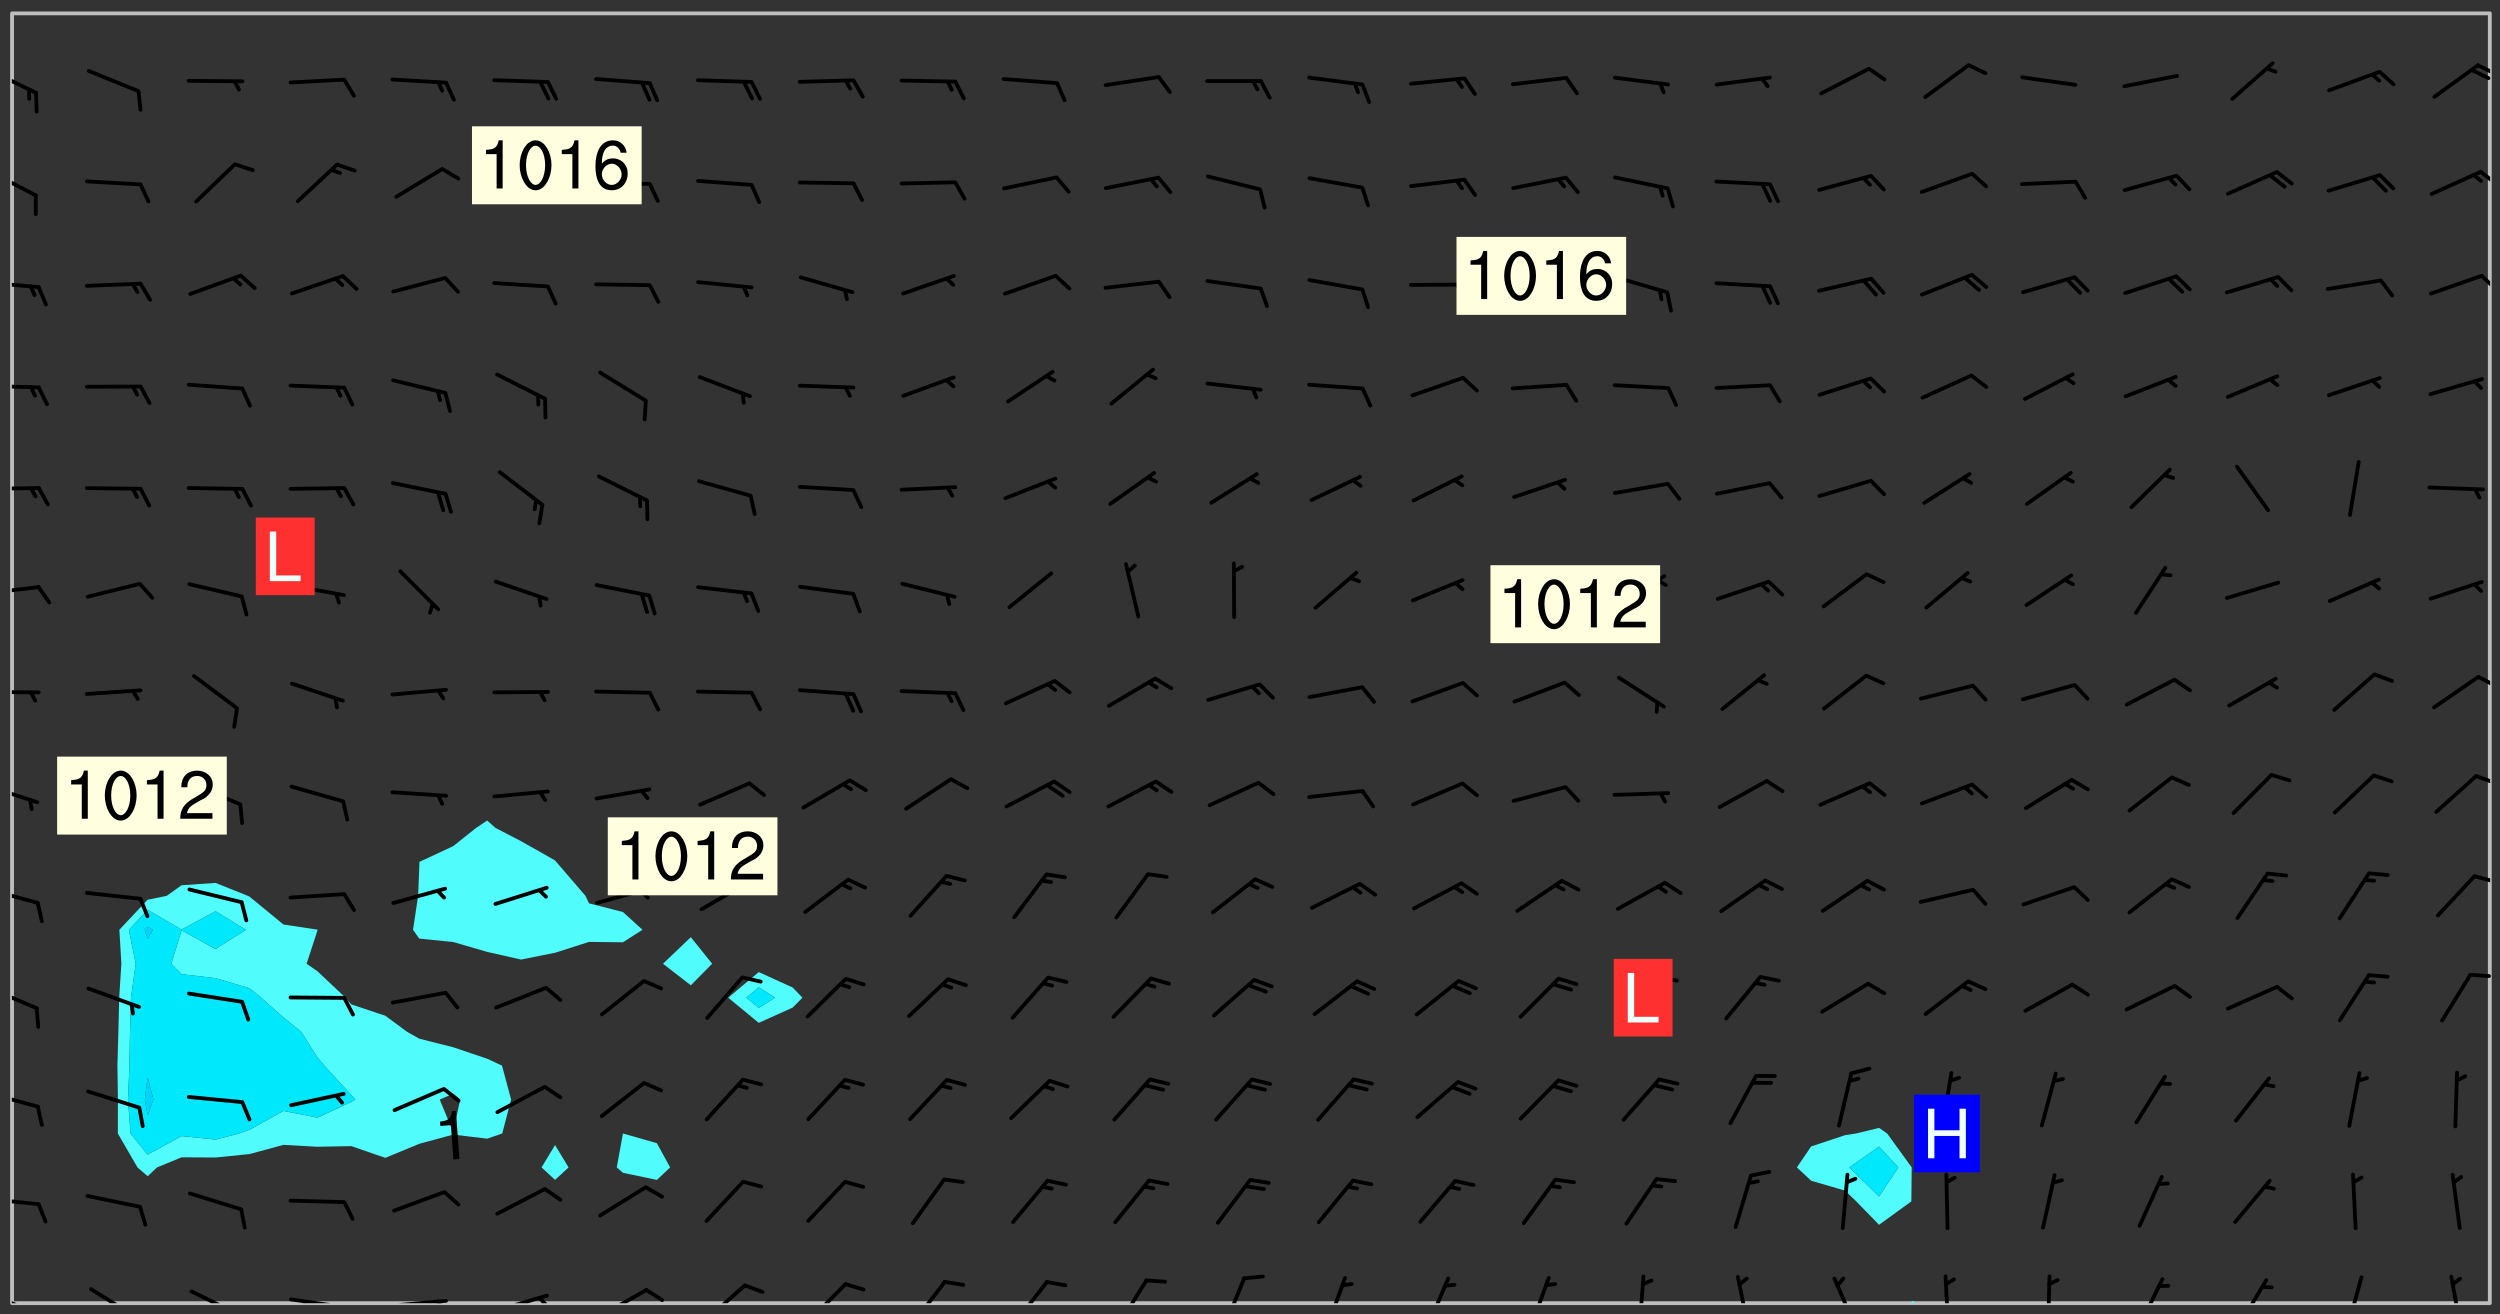 <svg xmlns="http://www.w3.org/2000/svg" role="img" xmlns:xlink="http://www.w3.org/1999/xlink" viewBox="142.45 309.95 326.84 171.84"><rect x="142.45" y="309.95" width="326.84" height="171.84" fill="#333333" stroke="none"/><defs><clipPath id="a"><path d="M144 311.672h1v168.656h-1zm0 0"/></clipPath><clipPath id="b"><path d="M144 311.672h324v168.656H144zm0 0"/></clipPath><clipPath id="c"><path d="M392 480h1v.328h-1zm0 0"/></clipPath><clipPath id="d"><path d="M467 311.672h1v168.656h-1zm0 0"/></clipPath><clipPath id="e"><path d="M144 478h4v2.328h-4zm0 0"/></clipPath><clipPath id="f"><path d="M154 478h7v2.328h-7zm0 0"/></clipPath><clipPath id="g"><path d="M167 478h8v2.328h-8zm0 0"/></clipPath><clipPath id="h"><path d="M180 479h8v1.328h-8zm0 0"/></clipPath><clipPath id="i"><path d="M186 480h2v.328h-2zm0 0"/></clipPath><clipPath id="j"><path d="M193 479h9v1.328h-9zm0 0"/></clipPath><clipPath id="k"><path d="M199 479h2v1.328h-2zm0 0"/></clipPath><clipPath id="l"><path d="M206 479h9v1.328h-9zm0 0"/></clipPath><clipPath id="m"><path d="M212 479h3v1.328h-3zm0 0"/></clipPath><clipPath id="n"><path d="M220 478h8v2.328h-8zm0 0"/></clipPath><clipPath id="o"><path d="M226 478h4v2.328h-4zm0 0"/></clipPath><clipPath id="p"><path d="M234 477h7v3.328h-7zm0 0"/></clipPath><clipPath id="q"><path d="M247 477h7v3.328h-7zm0 0"/></clipPath><clipPath id="r"><path d="M261 477h6v3.328h-6zm0 0"/></clipPath><clipPath id="s"><path d="M274 477h6v3.328h-6zm0 0"/></clipPath><clipPath id="t"><path d="M288 477h5v3.328h-5zm0 0"/></clipPath><clipPath id="u"><path d="M302 476h4v4.328h-4zm0 0"/></clipPath><clipPath id="v"><path d="M315 476h4v4.328h-4zm0 0"/></clipPath><clipPath id="w"><path d="M328 476h5v4.328h-5zm0 0"/></clipPath><clipPath id="x"><path d="M342 476h4v4.328h-4zm0 0"/></clipPath><clipPath id="y"><path d="M356 476h2v4.328h-2zm0 0"/></clipPath><clipPath id="z"><path d="M369 476h3v4.328h-3zm0 0"/></clipPath><clipPath id="A"><path d="M382 476h4v4.328h-4zm0 0"/></clipPath><clipPath id="B"><path d="M396 476h2v4.328h-2zm0 0"/></clipPath><clipPath id="C"><path d="M409 476h2v4.328h-2zm0 0"/></clipPath><clipPath id="D"><path d="M421 476h5v4.328h-5zm0 0"/></clipPath><clipPath id="E"><path d="M434 477h5v3.328h-5zm0 0"/></clipPath><clipPath id="F"><path d="M449 476h3v4.328h-3zm0 0"/></clipPath><clipPath id="G"><path d="M462 476h3v4.328h-3zm0 0"/></clipPath><clipPath id="H"><path d="M144 466h4v2h-4zm0 0"/></clipPath><clipPath id="I"><path d="M144 452h4v3h-4zm0 0"/></clipPath><clipPath id="J"><path d="M144 438h4v5h-4zm0 0"/></clipPath><clipPath id="K"><path d="M465 437h3v1h-3zm0 0"/></clipPath><clipPath id="L"><path d="M144 425h4v4h-4zm0 0"/></clipPath><clipPath id="M"><path d="M465 424h3v2h-3zm0 0"/></clipPath><clipPath id="N"><path d="M144 412h4v4h-4zm0 0"/></clipPath><clipPath id="O"><path d="M465 411h3v2h-3zm0 0"/></clipPath><clipPath id="P"><path d="M144 400h4v1h-4zm0 0"/></clipPath><clipPath id="Q"><path d="M466 398h2v2h-2zm0 0"/></clipPath><clipPath id="R"><path d="M144 386h4v2h-4zm0 0"/></clipPath><clipPath id="S"><path d="M144 373h4v2h-4zm0 0"/></clipPath><clipPath id="T"><path d="M144 360h4v1h-4zm0 0"/></clipPath><clipPath id="U"><path d="M144 346h4v2h-4zm0 0"/></clipPath><clipPath id="V"><path d="M466 345h2v3h-2zm0 0"/></clipPath><clipPath id="W"><path d="M144 331h4v5h-4zm0 0"/></clipPath><clipPath id="X"><path d="M466 332h2v3h-2zm0 0"/></clipPath><clipPath id="Y"><path d="M144 318h4v5h-4zm0 0"/></clipPath><clipPath id="Z"><path d="M466 318h2v2h-2zm0 0"/></clipPath><clipPath id="aa"><path d="M465 318h3v3h-3zm0 0"/></clipPath><g id="ab" clip-path="url(#clip1)"><path fill="#fff" fill-opacity="0" fill-rule="evenodd" d="M0 0h1000v1000H0zm0 0"/><path fill="#d3d3d3" fill-opacity="0" fill-rule="evenodd" d="M162.152 355.867l-.234.293.059.234.117.172.176.234.293.348.113.059.117-.172.059-.234.176-.176.465-.176h.699l.234.293.289.816.059.176.176.23.352.234.699.699.172.176.234.348.234.41.289.582.41.465.23.234.234.176.117.23.176.293.172 1.164v.234l.059.289.059.117.117.117.348.41.117.172.176.176.176.234.117.172.172.352.059.234.234.406.234-.059-.176.176-.059.93h-.582l-.234-.113-.348.113-.117.117-.059.293-.059.176-.117.172-.465.293-.059.234-.059.113v.645l.059.172v.41l.059.059v.406l.059.406.117.176.059.059.23.641-.059.293v.699l-.059.582v.234l-.059.23-.055.352v1.922l.055.117h.426l-.367.117-.023.352.891 1.168 1.742.539 1.34.359v.539l.09.809.535.715 1.52.27.891-.086.09 1.164.535.18 1.16-.18 2.055-.984 1.16-.363 1.879-.176 1.695-.18-.18.719-1.516.086-1.25.09-.805.27-1.074.809.27.719.535.898-.18.625-.266.809.266 1.078.625.898.805.18 1.25-.18-.266.723.098.504.055.293v.172l.059.293v.406l.176.117.352.117h.406l.293-.176.113-.117.059-.117.117-.23.059-.176.352-.465.23-.176.176-.059.176.059.059.176.117.988.055.469.059.172.117.234.176.059.816.059h.289l.117.234.059.406.059.352v1.105l.117.293.117.348.289.699.176.352.582.754.352.176.172.059.469.234.641.465.348.234.293.176.293.055.23.062.816.348.293.176.113.172.352.352.117.176.523.641v.289l.059.352v.348l.059.352.059.289.117.059.172.059h.176l.582.234.176.117.176.289.176.234.113.234.293.23.117.117v.41l.059.055.289.234.234.117.059.117.117.172.059.117.23.234.059.176.234.059.117.059-.117.113-.059.117v.117l-.117.293-.117.289v.582l.176.117.117.059.059.117.117.117.113.059.176.348.059.352.059.406v.176l-.059.176-.117.699v.172l.117.176.293.293h.406l.176.117.117.172.117.293v.234h-.527l-.23-.234h-.234l-.176.059-.059.699.059.348.117.176.176.41.117.23.289.469.176.055h.523l.234.059.758.641.059.293v.234l.059.059.23.348v.352l-.117.172v.293l.293.289.293.176.172.059.293.176.293.117.582.406.289.234.293.176.219.16.016.012.23.176.641.523.176.234.117.176.176.176.113.172v.641l.117.176.469.117.582.117.234.059.23.113.293.117.113.059.586.352.289.172.176.062.176.055.176.059.699.352.289.176.234.055.289.176.234.117.641.406.293.117.172.059.234.059.41.059.23.059.234.117.059.172-.41.176.469.059.059.293.113.234.176.055.234.059.176.059.406.117.641.234.117.172.059.234v.176l-.059.117-.059.406.234.234.117.059.348.117.641.23.176.117.289.117.176.176.234.465.582 1.105.176.176.348.176.176.117.352.117 1.047.523.234.059.465.113.293.059.465.176.758.582.234.234.348.465.176.176.289.234.816.699.293.176.289.289.293.176.293.289.695.641.176.176.293.234.289.234.469.289.641.582.348.234.234.293.348.348.352.465.934.992.348.406.117.176.234.059.113.117.645.176.23.113.234.059.293.176.23.117.934.699.406.406.234.176.406.176.234.117.816.348.348.234.234.117.293.289.23.117.758.352.352.172.23.059.293.117.234.059.871.176h.816l.469.23.172.059.875.699.465.117.293.059.176.059.23.059.469.059.348.059.352.059.406.059h.293l.172.059v.23l.176.176h.293l.348.059.352.059.699.117h.641l.465-.234.293-.176.172-.117.41-.172.289-.176.934-.465.469-.293.523-.293.465-.172.465-.176 1.051-.465.289-.117.41-.117.289-.117.527-.176 1.516-.699.582-.348.289-.059.293-.059.348-.117.875-.23.352-.117h.113l.234-.059.875-.234.234-.059h.812l.352-.059.816-.117.172-.059.352-.055.293-.059.23-.059.816-.176.176-.059h.348l.234-.059.465-.117.758-.172.234-.059h.348l.41-.117.289-.059 1.285-.059h.289l.41-.059.23-.059h.176l.875-.117h.406l.41-.117h.348l.352-.113.871-.059h1.75l1.047.289.41.117.289.117.352.117.289.117 1.051.172.289.059h.293l.293.059.172.059.41.059.172.059.117.059h.117l.117.059.352.059h.113l.41.066 1.922.395 1.926.395 1.52.449 1.695.719 2.145.805 1.605-.719 1.43-.805 1.16-1.078 1.25-.449 3.035-.719 1.875-.359 2.145-1.348 2.234-1.254 2.5-1.258 1.695-.449 1.785-.18 1.16-.27.625.539 1.34-.27.715-.988.984-1.344.445-.18.805-.359 1.875-.539 1.785-.449 1.25-.27 1.16-.09 1.699-.09 1.961-.27 1.25-.09h.539l.625-.09h.891l2.145-.18 2.41-.18 2.59-.09 1.695.18 1.609.09 1.43.359 1.16.719 1.875.988 1.16 1.527.266.715.629.09.355.898.535.539.535 1.527 1.074.359h.535l-.805.535.09 1.707.715 2.695.891.805.895.988.715 1.258 1.785.539 1.52-.18.355 1.344 1.609-.805.98-.539.27.27.316-.215.219-.145.801.449.449-.359h.355l.535-.27.539-.719.535-.27.625-.988 1.16.449.84.371 1.395.617 1.695-.18h1.605l1.785.09.18-1.707.535-1.344.805.27.492.848.402.406-.09.539v.359l.715.449.711-.27h1.43l.359.988.445 1.258.715 1.344 1.25.629 1.695.629.715-.18.18-.539.98-.09.449.359.086 1.258-.266.629-.535.18v.539l.715.984.266.539.984.988.801 1.078-.266.359-.09.898-.625 2.332-.355 2.066-.09 1.793-.18.719-.09.539v1.438l-.98 1.883-.359 1.707-.535.898-.805 1.168-.266.539 2.055 1.254.086.359-.355.539-.09-.18v.809l.09 1.438-.445.715-1.074.094-.266.715.535.898.805.719 1.16.809 1.34.27.445.359-.355.449-1.789-.09-1.25-.449-.715-.719-.625-.09-.176 3.59-.188 1.309h89.359V311.703h-55.27v49.082l.762.125 3.289.543 2.023 2.836v2.754l2.352.332 2.348.332h4.051l-1.379 4.16-2.023.707-2.023.703-.543.344-2.594 1.617-.188.117-2.023-2.078-.73-2.742-2.672-2.078-1.375-3.5-.066-.082-1.957-2.672 2.75-1.418v-49.082H294.422v91.414l.117.031.133.012.074.074.105.047.09.059.086.059.09.059.297.297.059.09.031.117.027.117.016.137-.031.117-.059.09-.059.086-.043.105-.047.102-.027.121v.145l.176.27.148.148.074.086.074.074.043.105.062.09.059.086.043.105.059.09.047.102.043.105.059.086.117.18.074.074.062.086.059.09.043.105.059.09.059.086.062.09.059.09.043.102.117.18.074.074.059.086.074.074.09.059.105.047h.148l.133-.016.133.016.102-.047.074-.074.047-.102-.016-.133v-.148l-.047-.105-.027-.117-.047-.102-.027-.121-.043-.102-.062-.09-.043-.102-.043-.105-.031-.117-.016-.133-.012-.137.086-.059.059-.086.121-.031.043.105.016.133v.117l.059.102.059.09.09.059.148.148.059.09.043.105-.012.102.086.059.105.047.086.059.09.059.074.074-.117.027-.105.047-.086.059-.074.074-.059.09-.062.086-.027.121-.047.102-.043.105-.031.117-.012.133-.016.133v.148l.027.117.047.105.043.102.059.09.074.074.09.059.074.074.09.059.059.09.043.105.047.102.117.031.133.016h.148l.117-.031.105.043.043.105.047.102.027.121L299.5 410l.027.117.031.121.027.117.105.043.102.047.133-.016.148.148.062.086.074.074.07.074.09.062.105.043.102.043.117.031.137.016.117-.031.074-.074.027-.117-.012-.133-.031-.121-.027-.117.043-.105h.117l.09.062.117.027h.148l.133.016h.148l.133.016.133-.016h.148l.133-.016.133-.012.137.012.117-.027.133-.016.191-.059-.059.176-.016.133-.027.121-.016.133-.059.086-.133.016-.105.047-.105.043-.117.031-.117.027-.266.031h-.148l-.133.016-.074.074.059.086.148.148.117.18.074.07.09.062.09.059.086.059.09.059.102.043.105.062.105.043.086.059.105.047.102.043.18.117.059.09-.043.102-.047.105.016.133.223.223.059.09.043.102.031.121.043.102.016.133.031.117.012.137.031.117.148.148.102.043.105.043.117.031.133.016.137.016h.117l.117-.031.09-.059.043-.105.047-.102.043-.105.031-.117.012-.133v-.148l-.012-.133-.016-.133-.031-.117-.043-.105-.047-.105-.043-.102-.043-.105-.016-.133.016-.133.027-.117.031-.117.027-.121.047-.102.09-.059.086-.062.074-.074.09-.059.223-.223.059-.086.074-.074.117-.18.059-.086v-.148l-.074-.074-.102-.047-.105-.043-.102-.043-.059-.09-.047-.105-.027-.117.09-.059.117-.031.102-.043.18-.117.148-.148.012-.133-.012-.105-.09-.059-.133.016h-.148l-.133.016-.133-.016-.121-.031-.086-.059-.074-.074-.059-.09-.062-.086-.117-.18-.059-.086.031-.121.086-.059.121-.031.059-.086v-.121l-.031-.117-.059-.09-.059-.086-.047-.105-.027-.117-.016-.133.059-.09.074-.074.09-.059.117-.18.074-.074.059-.086.148-.148.121-.031.133-.016.133.016.074.074.043.105.016.133-.031.117-.117.031-.133.012-.148.148-.043.105-.047.102-.027.121-.031.117v.148l.031.117.043.105.059.09.074.07.074.074.117.031.121.027.117-.027.133-.016h.117l.09.059.074.074.047.105.059.086.102.047.133.016.105.043.086.059-.012.105-.074.074-.18.117-.059.09-.09.059-.07.074-.074.074-.062.09-.027.117-.016.133.016.133-.016.133v.148l.016.133.027.117.031.121.074.074.09.059.086.059.09.059.117.031v.086l-.102.047-.09.059-.266.031-.117.027h-.148l-.105.043-.102.047-.059.09-.062.234-.012.133-.031.121-.016.133v.293l-.012.133.012.137.016.133.133.016.133.012.121.031.086.059.074.074.047.105.043.102.016.133v.445l-.016.133v.445l.031.266.027.117.016.133.031.117.086.211.031.266v.148l-.031.117-.027.117-.031.121-.027.117-.031.117-.031.121-.012.133-.016.133.09.059.117-.031.102.016.047.105-.031.266v.441l-.043.105-.047.105-.043.102-.043.105-.059.086-.031.121-.043.117-.031.117-.016.133.016.133.059.09.105.047.086.059.059.086-.012.137-.031.117-.043.102v.445l-.016.133v.148l-.031.117-.043.105-.027.117-.047.105-.043.102-.031.121-.027.117-.031.133-.031.117-.027.117-.043.105-.031.117-.031.121-.012.133-.016.133v.297l.027.117v.148l.047.398.027.117.059.09.121.031h.148l.133-.016.059.09v.117l-.059.09-.09.059-.102.043-.105.047-.09.059-.086.059-.137.016-.117-.031-.133-.016-.102.047-.062.086-.012.137-.016.133-.031.117-.027.117-.016.133-.031.121v.297l.016.133.031.117v.148l.012.133v.148l-.027.117-.047.102-.027.121-.031.117-.059.09-.074.074-.102.043-.105.047-.117.027-.121.031-.102-.047.059-.086.105-.047.027-.117.031-.117.027-.121.031-.117v-.148l.016-.133-.031-.117-.043-.105-.105.016-.074.074-.102.043-.09.062-.074.074-.043.102-.016.133-.031.117L304.25 426l-.031.117-.027.117-.031.121-.027.117-.031.117-.043.105-.09.059h-.09l-.117-.031-.031-.086.016-.137-.031-.117v-.148l-.012-.133v-.148l-.062-.234-.027-.121-.043-.102-.047-.105-.059-.086-.059-.09-.043-.105-.062-.086-.148-.148-.07-.074-.105-.047-.105-.043-.102-.043-.297-.297-.09-.074-.086-.059-.105-.043-.09-.062-.086-.059-.105-.043-.09-.059-.086-.062-.074-.07-.105-.047-.086-.059-.105-.043-.09-.062-.102-.043-.105-.043-.086-.059-.105-.047-.105-.043-.102-.047-.09-.059-.102-.043-.105-.043-.09-.062-.117-.027-.133-.016-.133.016H299.75l-.133.016-.117-.031-.09-.059-.074-.074-.09-.059-.102-.047h-.148l-.121-.027-.102-.043-.074-.074-.117-.18-.09-.059-.102-.043-.09-.062-.105-.043-.09-.059-.086-.059-.105-.047-.059-.086-.059-.09-.043-.105-.047-.102-.074-.074-.086-.059-.074-.074-.09-.059-.223-.223-.043-.105-.031-.266.105-.043h.145l.105.043.074.074.09.059.086.059.105.047.09.059.148.148.07.074.148.148.062.086.074.074.086.059.074.074.09.062.09.059.086.059.27.176.102.047.105.043.102.043.047-.074.059-.086.074-.074.07-.074.105.043.074.074.059.09.043.102.047.105.043.105.121.027.117-.027.074-.09.043-.105.059-.09.074-.074.105-.043.117-.027.133.012.09.059.148.148.059.09.043.105.047.102.043.105.043.102.105.047.105.043.133.016.086-.059.059-.09.074-.074.105-.043.117.027.105.047.102.043.105.043.102.047.18.117v.117l-.016.133.016.133.016.137.059.086.102.047.121.027.117.031h.148l.117-.031.059-.09.18-.117.059-.09.074-.074.059-.086.117-.18.18-.117.117.031.09.059.043.074-.016.133v.117l.09.059h.148l.133-.016.133-.012.266-.031.105-.043.117-.031.121-.027.074-.074.07-.074.062-.09-.016-.105-.047-.102-.102-.043-.105-.016-.117.027-.266.031h-.148l-.074-.074-.09-.059-.117-.031-.117-.027-.133-.016h-.148l-.133.016h-.297l-.105-.047-.148-.148-.043-.102-.059-.09.223-.223.086-.059.105-.043.117-.031.133-.016.133.016.137.016.102.043.133-.012.09-.062.102-.043.062-.09-.047-.102-.09-.059-.117-.031-.102-.043-.059-.09-.062-.09v-.117l.016-.133.105-.047.074-.07v-.121l-.09-.059-.031-.117.09-.059.074-.074.043-.105.059-.09.047-.102.016-.133v-.148l-.047-.105-.043-.102-.09-.059-.133-.016-.102-.043-.137-.016-.117-.031h-.445l-.133-.016-.133-.012-.133-.016-.117-.031h-.148l-.133-.016-.133-.012-.266-.031-.121-.043-.086-.059-.074-.074v-.148l.012-.133.105-.047.102-.043.133-.016h.152l.133-.016h.293l.121.031.102.043.09.059.234.062.121-.047.09-.059.102-.043.133-.016.105.043.102.047.133.012.121-.027h.145l.121-.031.117-.027.105-.047.074-.074.086-.059.148-.148.059-.086.047-.105.027-.117.016-.105-.102-.043-.09-.059-.117-.031-.105-.043-.09-.062-.074-.086-.074-.074-.102-.043-.105-.047-.102-.043-.059-.09-.047-.102-.086-.211-.062-.086-.059-.09-.074-.074-.086-.059h-.27l-.117.031-.09.059-.102.043-.133.016-.105-.016-.027-.117-.062-.09-.117-.031-.102-.043-.148-.148-.031-.117-.016-.105.074-.074.18-.117.117-.027.117-.031.137.016.102.043.105.043.102.047.105.043.117.031.133.016.117.027.133.016.105-.016.09-.059-.074-.074-.105-.043-.074-.074-.074-.09-.148-.148-.086-.059-.09-.059-.074-.074-.09-.059-.102-.047-.121-.027-.102-.047-.105-.043-.117-.031-.102-.043-.121-.031h-.148l-.117.031-.105.043-.086.062-.18.117-.086.059-.09.059-.105.047-.086.059-.105.043-.102.043-.105.047-.074.074-.059.09-.059.086-.047.105-.059.086-.074.074-.133-.012-.117-.031h-.117l-.074.074-.09.059-.074.074-.09.059-.086.059-.105.047-.102.043-.137.016-.102-.043-.148-.148-.105-.047h-.086l-.105.047-.102.043-.121.031-.117-.031-.074-.074v-.117l.031-.121.074-.07.059-.09.074-.074.117-.031.105-.043h.293l.133-.016.137-.016.102-.043.09-.059.102-.047.09-.059.133-.012.09.059.133.012.09-.059.086-.059.105-.043.09-.059.086-.062.09-.059.148-.148.059-.086.059-.09.105-.043.133-.016.117.027.121.031.059-.059.059-.09.031-.266.027-.117.105.012.133.016.102-.043.09-.059.059-.09.074-.074.059-.09.047-.102.012-.133-.012-.133-.047-.105-.148-.148-.059-.09-.059-.086-.043-.105v-.445l.016-.133v-.148l.012-.133-.059-.059-.09.059-.102-.043-.18-.117-.086-.059-.062-.09-.059-.09-.074-.074-.086-.059-.121.031-.102.012-.105.047-.086.059-.105.043-.148.148-.09.059-.086.059-.09.062-.105.043-.133.016v-.121l.105-.043.117-.031.074-.07.043-.105v-.148l-.027-.117-.148-.148-.133-.016h-.148l-.117.031-.105.043-.102.043-.09.062-.117.027-.074-.074.012-.133-.043-.102-.043-.105-.09-.059-.117.027-.121.031-.117.031-.102.043-.121.031-.102.043-.105.043-.09.059-.102.016v-.117l.016-.133-.059-.09-.074.043-.148.148-.059.09-.074.074-.047.105-.043.102-.074.074-.059.09-.074.074-.059.086-.074.074-.09.062-.074.07-.074.074-.102.016-.133.016-.105-.043v-.121l.148-.148.043-.102.059-.09.047-.102.043-.105.059-.09.031-.117.043-.102.031-.121.027-.117.047-.105.043-.102.043-.105.074-.07.09-.062.09-.059.102-.043h.297l.266-.031.105-.043-.074-.074-.117-.031-.105-.043-.09-.059-.102-.047-.09-.059-.102-.043-.105-.043-.09-.062-.086-.059-.105-.043-.102-.043-.121-.031-.117-.031-.102-.043L297.5 410.25l-.102-.043-.09-.059-.043-.105-.016-.133.102-.043.133-.016.137.016.133-.016.102-.043.059-.09.016-.105-.09-.059-.074-.074-.102-.043-.09-.059-.148-.148-.043-.105-.016-.133v-.293l-.059-.09-.09-.059-.074-.074-.043-.105-.031-.117-.059-.09-.074-.074-.117-.027-.074-.074-.09-.059-.09-.062-.086-.059-.074-.074-.059-.086-.047-.105-.086-.059-.148-.148-.195-.059-.133.016-.102.043-.074.074-.047.102-.043.105-.059.09-.059.086-.297.297-.09.059h-.086l-.062-.086-.043-.105.031-.117.059-.09.027-.117-.012-.133-.09-.062-.105.047-.117.027-.117.031-.27.176-.102.047-.117.027-.105.047-.09.059-.102.043-.059-.086-.047-.105.016-.133.047-.105.07-.074.074-.07.059-.09v-.148l-.043-.105h-.238l-.102.047-.031.117-.027.117-.031.121-.074.043-.133.016-.074-.047-.043-.102-.043-.105-.047-.102-.043-.105-.121.031-.102.043-.133.016-.117.031-.105.043-.09.059-.102.047-.121.027-.133.016-.102-.043-.059-.09-.047-.105-.043-.102-.043-.105v-.117l.059-.09.086-.059.18-.117.102-.047.105-.043.105-.059.102-.043.09-.062.102-.043.105-.059.102-.047.09-.059.105-.043.102-.043.09-.062.102-.043.137-.016.117.031.102.043.121.031.102.043.105.047.102.043.105.043.102.047.105.043.102.043.105.047.086.059.105.043.117.031.105.043.102.047.09.059.105.043.102.043.105.047.117.027.102.047.121.027h.148l.086-.059.016-.102.059-.09-.027-.117-.074-.074-.117-.18-.074-.074-.09-.074-.18-.117-.086-.059-.105-.043-.102-.047-.27-.176-.059-.09-.074-.074-.059-.09-.043-.102-.031-.117-.016-.137v-.562l-.012-.133-.016-.133-.031-.117-.016-.133-.012-.133-.031-.121-.223-.223-.059-.086-.016-.105.031-.117.133-.016v-91.414H172.992v1.453l-.059.234-.352 1.051-.172.523-.117.348-.176.41-.117.172-.234.293-.23.059h-.352l-.117.059-.23.406v.293l.117.176.23.23.117.234.641.758.293.465.176.234.23.352.234.348.641.816.176.465.172.41.117.695.176.469.117 1.398.059.465v.875l.117 1.047v4.781l-.059.465-.352 1.281-.176.523-.113.41-.352.93L172.934 336l-.234.582-.117.176-.172.348-.176.406-.352.816-.059.293-.113.293-.117.289-.059.176-.117.875-.059.406-.059.117-.059.176-.059.172-.23.527-.117.172v.234l-.117.234-.059.172-.176.586v.289l-.059.176v.293l-.059.113-.059.527v.172l-.055.234v2.621l-.176.816-.117.176-.176.234-.117.172-.113.234-.586.934-.23.289-.293.465-.176.234-.289.352-.352.699-.113.23-.176.41-.176.23-.406.527-.816.699-.293.172-.289.234-.176.117-.176.176-.523.406-.527.176-.172.176-.234.055-.641.176h-.758m12.211 31.023l-1.074.449.359.895 1.25-.715.445-.539-.98-.09"/><path fill="#d3d3d3" fill-opacity="0" fill-rule="evenodd" d="M201.508 416.598h-.895l.449.629.98.359.805-.09.445-.988-.176.09-.715-.355-.895.355m154.621 59.07l-.059-.523v-.293l.113-.293.059-.23.469-.469h.113l.117-.113.117-.059h.176l.234-.059h.348l.234.059.117.059.23.172.059.176.117.582v.293l-.117.176-.172.289-.176.176-.527.523-.23.234-.117.059h-.176l-.117-.059-.406-.293-.176-.117-.117-.059-.059-.113-.055-.117m6.641-10.957l-.059-.172v-1.109l.059-.172.176-.059.172-.059h.176l.234-.059.117.059.059.699-.059.172-.117.176-.117.059-.234.523-.113.059h-.234l-.059-.117m9.613-14.391l-.117-.176v-.699l.293-.875.117-.172.176-.352.113-.23.117-.293.352-.758.117-.23.172-.234h.176l.117-.059h.641l.117.059.234.234.172.113.352.293.117.117.113.176v.113l.117.059.117.117v.699l-.059.176v.23l-.059.176-.348 1.051-.117.23-.117.234-.117.059-.23.234-.641.289h-.875l-.41-.117-.641-.465"/><path fill="none" stroke="#bebebe" stroke-linecap="round" stroke-linejoin="round" stroke-miterlimit="10" stroke-width=".5" d="M467.957 311.695H144.027v168.625h323.93v-168.625"/><g clip-path="url(#a)"><path fill="#fff" fill-opacity="0" fill-rule="evenodd" d="M144 475.891v4.438h.004H144V311.672h.004H144v164.219"/></g><g clip-path="url(#b)"><path fill="#fff" fill-opacity="0" fill-rule="evenodd" d="M144.004 480.328V311.672h26.625V425.379l-4.438.305-1.957 1.387-2.48.504-3.699 3.934.262 4.438-.281 4.438-.109 4.438-.125 4.441.066 4.438-.012 4.438 2.57 4.438 1.328 1.148 1.227-1.148 3.211-1.324 4.438.027 4.438-.449 4.441-1.203 4.438.246 4.438-.082 4.438 1.535 4.441-1.836 4.438-1.207 4.438.531 1.973-.676 1.16-4.438-1.191-4.438-1.941-.898-4.438-1.5-4.438-1.121-1.629-.922-2.812-2.082-4.438-1.477-.766-.879-3.672-3.461-1.41-.977 1.41-4.328.023-.109-.023-.02-4.438-.672-4.441-3.648-.215-.098-4.223-1.691V311.672h35.508v105.551l-1.449.969-2.988 2.379-4.418 2.059-.02.797-.148 3.645-.668 4.438.816 1.152 4.438.449 4.438 1.289 4.438 1.004 4.441-.887v25.137l-1.766 2.922 1.766 1.629 1.766-1.629-1.766-2.922v-25.137l4.438-1.422 4.438.051v24.992l-.809 4.438.809.703 4.438.93 1.73-1.633-1.73-3.168-4.438-1.27v-24.992l2.555-1.637-2.555-2.32-4.438-1.137-.461-.98-3.82-4.441-.156-.191-4.441-2.512-3.344-1.734-1.094-.969V311.672h22.191v110.602l-.371.355.371.359.703-.359-.703-.355V311.672h4.438v120.797l-3.641 3.477 3.641 2.82 2.785-2.82-2.785-3.477V311.672h8.879v125.363l-3.996 3.348 3.996 3.293 4.438-2 1.273-1.293-1.273-1.324-4.438-2.023V311.672h146.465v145.734l-3.008.73-1.43.219-4.438 1.473-1.867 2.746 1.867 1.742 4.438 1.293 1.453 1.406 2.984 3.059 4.223-3.059.047-4.441-3.211-4.438-1.059-.73V311.672h79.887v168.656h-75.156l-.293-.32-.359.32H144.004"/></g><path fill="#50fcfc" fill-rule="evenodd" d="M157.867 453.699l-.066-4.438.125-4.441.109-4.438.281-4.438-.262-4.438 3.699-3.934v1.32l-2.457 2.613.895 4.438-.621 4.438-.121 4.438-.078 4.441-.188 4.438.332 4.438 2.238 2.766 4.438-2.426 4.438.457 3.09-.797 1.348-.48 4.441-2.469 4.438.879 4.438-2.062.523-.305-.523-.57-3.539-3.867-.898-1.074-2.129-3.367-2.309-1.848-2.914-2.59-1.527-1.23-4.438-1.32-4.438-.523-1.348-1.363 1.348-4.371 4.438 2.445 3.973-2.512-3.973-2.426-4.438 2.391-4.438-2.578v-1.32l2.48-.504 1.957-1.387 4.438-.305 4.223 1.691.215.098 4.441 3.648 4.438.672.023.02-.023.109-1.41 4.328 1.41.977 3.672 3.461.766.879 4.438 1.477 2.812 2.082 1.629.922 4.438 1.121v6.074l-1.766.762 1.766 4.254.914-4.254-.914-.762v-6.074l4.438 1.5 1.941.898 1.191 4.438-1.16 4.438-1.973.676-4.438-.531-4.438 1.207-4.441 1.836-4.438-1.535-4.438.082-4.438-.246-4.441 1.203-4.438.449-4.438-.027-3.211 1.324-1.227 1.148-1.328-1.148-2.57-4.438.012-4.438"/><path fill="#00e8fc" fill-rule="evenodd" d="M159.516 458.137l-.332-4.438.188-4.438.078-4.441.121-4.438.621-4.438-.895-4.438 2.457-2.613v2.203l-.387.41.387 1.199v18.074l-.375 2.918.375 2.09.754-2.09-.754-2.918v-18.074l.695-1.199-.695-.41v-2.203l4.438 2.578 4.438-2.391 3.973 2.426-3.973 2.512-4.438-2.445-1.348 4.371 1.348 1.363 4.438.523 4.438 1.32 1.527 1.23 2.914 2.59 2.309 1.848 2.129 3.367.898 1.074 3.539 3.867.523.57-.523.305-4.438 2.062-4.438-.879-4.441 2.469-1.348.48-3.09.797-4.438-.457-4.438 2.426-2.238-2.766"/><path fill="#00d4fc" fill-rule="evenodd" d="M161.754 432.707l-.387-1.199.387-.41.695.41-.695 1.199m0 23.082l-.375-2.09.375-2.918.754 2.918-.754 2.09"/><path fill="#50fcfc" fill-rule="evenodd" d="M197.262 432.66l-.816-1.152.668-4.438.148-3.645.02-.797 4.418-2.059 2.988-2.379 1.449-.969 1.094.969 3.344 1.734v6.992l-.215.152.215.051.121-.051-.121-.152v-6.992l4.441 2.512.156.191 3.82 4.441.461.98 4.438 1.137 2.555 2.32-2.555 1.637-4.438-.051-4.438 1.422-4.441.887-4.438-1.004-4.438-1.289-4.438-.449"/><path fill="#fff" fill-opacity="0" fill-rule="evenodd" d="M201.699 452.938l-1.766.762 1.766 4.254.914-4.254-.914-.762"/><path fill="#00e8fc" fill-rule="evenodd" d="M210.574 427.121l-.215-.051.215-.152.121.152-.121.051"/><path fill="#50fcfc" fill-rule="evenodd" d="M215.016 464.203l-1.766-1.629 1.766-2.922 1.766 2.922-1.766 1.629m8.875-.926l-.809-.703.809-4.438 4.438 1.27 1.73 3.168-1.73 1.633-4.438-.93m4.438-40.289l-.371-.359.371-.355.703.355-.703.359m4.438 15.777l-3.641-2.82 3.641-3.477 2.785 3.477-2.785 2.82m8.879 4.91l-3.996-3.293 3.996-3.348v1.988l-1.625 1.359 1.625 1.34 2.133-1.34-2.133-1.359v-1.988l4.438 2.023 1.273 1.324-1.273 1.293-4.438 2"/><path fill="#00e8fc" fill-rule="evenodd" d="M241.645 441.723l-1.625-1.34 1.625-1.359 2.133 1.359-2.133 1.34"/><path fill="#50fcfc" fill-rule="evenodd" d="M379.234 464.316l-1.867-1.742 1.867-2.746 4.438-1.473 1.43-.219 3.008-.73v2.445l-3.895 2.723 3.895 3.809 2.527-3.809-2.527-2.723v-2.445l1.059.73 3.211 4.438-.047 4.441-4.223 3.059-2.984-3.059-1.453-1.406-4.438-1.293"/><path fill="#00e8fc" fill-rule="evenodd" d="M388.109 466.383l-3.895-3.809 3.895-2.723 2.527 2.723-2.527 3.809"/><g clip-path="url(#c)"><path fill="#50fcfc" fill-rule="evenodd" d="M392.188 480.328l.359-.32.293.32h-.652"/></g><g clip-path="url(#d)"><path fill="#fff" fill-opacity="0" fill-rule="evenodd" d="M467.996 480.328H468V311.672h-.004H468v168.656h-.004"/></g><path fill="#fff" fill-opacity="0" fill-rule="evenodd" d="M198.652 463.59l5.824-.426-.73-9.934-5.828.426.734 9.934"/><path fill-rule="evenodd" d="M201.543 455.23l.508-.039.461 6.277-.781.059-.332-4.477-1.383.102-.043-.555.555-.105.246-.074.223-.105.191-.156.16-.223.121-.305.074-.398"/><g clip-path="url(#e)"><path fill="none" stroke="#000" stroke-linecap="round" stroke-linejoin="round" stroke-miterlimit="10" stroke-width=".5" d="M147.238 481.691l-6.477-2.723"/></g><g clip-path="url(#f)"><path fill="none" stroke="#000" stroke-linecap="round" stroke-linejoin="round" stroke-miterlimit="10" stroke-width=".5" d="M160.301 482.18l-5.973-3.699"/></g><g clip-path="url(#g)"><path fill="none" stroke="#000" stroke-linecap="round" stroke-linejoin="round" stroke-miterlimit="10" stroke-width=".5" d="M173.785 481.871l-6.312-3.086"/></g><g clip-path="url(#h)"><path fill="none" stroke="#000" stroke-linecap="round" stroke-linejoin="round" stroke-miterlimit="10" stroke-width=".5" d="M187.422 480.836l-6.953-1.012"/></g><g clip-path="url(#i)"><path fill="none" stroke="#000" stroke-linecap="round" stroke-linejoin="round" stroke-miterlimit="10" stroke-width=".5" d="M186.41 480.688l.414 1.156"/></g><g clip-path="url(#j)"><path fill="none" stroke="#000" stroke-linecap="round" stroke-linejoin="round" stroke-miterlimit="10" stroke-width=".5" d="M200.758 480.012l-6.996.633"/></g><g clip-path="url(#k)"><path fill="none" stroke="#000" stroke-linecap="round" stroke-linejoin="round" stroke-miterlimit="10" stroke-width=".5" d="M199.742 480.105l.672 1.027"/></g><g clip-path="url(#l)"><path fill="none" stroke="#000" stroke-linecap="round" stroke-linejoin="round" stroke-miterlimit="10" stroke-width=".5" d="M213.949 479.34l-6.746 1.977"/></g><g clip-path="url(#m)"><path fill="none" stroke="#000" stroke-linecap="round" stroke-linejoin="round" stroke-miterlimit="10" stroke-width=".5" d="M212.965 479.629l.859.879"/></g><g clip-path="url(#n)"><path fill="none" stroke="#000" stroke-linecap="round" stroke-linejoin="round" stroke-miterlimit="10" stroke-width=".5" d="M226.949 478.598l-6.117 3.461"/></g><g clip-path="url(#o)"><path fill="none" stroke="#000" stroke-linecap="round" stroke-linejoin="round" stroke-miterlimit="10" stroke-width=".5" d="M226.949 478.598l2.07 1.32"/></g><g clip-path="url(#p)"><path fill="none" stroke="#000" stroke-linecap="round" stroke-linejoin="round" stroke-miterlimit="10" stroke-width=".5" d="M239.836 478l-5.262 4.656"/></g><path fill="none" stroke="#000" stroke-linecap="round" stroke-linejoin="round" stroke-miterlimit="10" stroke-width=".5" d="M239.836 478l2.301.859"/><g clip-path="url(#q)"><path fill="none" stroke="#000" stroke-linecap="round" stroke-linejoin="round" stroke-miterlimit="10" stroke-width=".5" d="M252.992 477.832l-4.945 4.992"/></g><path fill="none" stroke="#000" stroke-linecap="round" stroke-linejoin="round" stroke-miterlimit="10" stroke-width=".5" d="M252.992 477.832l2.352.707"/><g clip-path="url(#r)"><path fill="none" stroke="#000" stroke-linecap="round" stroke-linejoin="round" stroke-miterlimit="10" stroke-width=".5" d="M265.965 477.535l-4.262 5.586"/></g><path fill="none" stroke="#000" stroke-linecap="round" stroke-linejoin="round" stroke-miterlimit="10" stroke-width=".5" d="M265.965 477.535l2.422.398"/><g clip-path="url(#s)"><path fill="none" stroke="#000" stroke-linecap="round" stroke-linejoin="round" stroke-miterlimit="10" stroke-width=".5" d="M279.312 477.559l-4.324 5.539"/></g><path fill="none" stroke="#000" stroke-linecap="round" stroke-linejoin="round" stroke-miterlimit="10" stroke-width=".5" d="M279.312 477.559l2.418.426"/><g clip-path="url(#t)"><path fill="none" stroke="#000" stroke-linecap="round" stroke-linejoin="round" stroke-miterlimit="10" stroke-width=".5" d="M292.324 477.348l-3.719 5.961"/></g><path fill="none" stroke="#000" stroke-linecap="round" stroke-linejoin="round" stroke-miterlimit="10" stroke-width=".5" d="M292.324 477.348l2.449.168"/><g clip-path="url(#u)"><path fill="none" stroke="#000" stroke-linecap="round" stroke-linejoin="round" stroke-miterlimit="10" stroke-width=".5" d="M305.113 477.078l-2.664 6.504"/></g><path fill="none" stroke="#000" stroke-linecap="round" stroke-linejoin="round" stroke-miterlimit="10" stroke-width=".5" d="M305.113 477.078l2.441-.246"/><g clip-path="url(#v)"><path fill="none" stroke="#000" stroke-linecap="round" stroke-linejoin="round" stroke-miterlimit="10" stroke-width=".5" d="M318.297 477.027l-2.402 6.602"/></g><path fill="none" stroke="#000" stroke-linecap="round" stroke-linejoin="round" stroke-miterlimit="10" stroke-width=".5" d="M317.945 477.988l1.215-.172"/><g clip-path="url(#w)"><path fill="none" stroke="#000" stroke-linecap="round" stroke-linejoin="round" stroke-miterlimit="10" stroke-width=".5" d="M331.781 477.094l-2.738 6.473"/></g><path fill="none" stroke="#000" stroke-linecap="round" stroke-linejoin="round" stroke-miterlimit="10" stroke-width=".5" d="M331.383 478.035l1.219-.109"/><g clip-path="url(#x)"><path fill="none" stroke="#000" stroke-linecap="round" stroke-linejoin="round" stroke-miterlimit="10" stroke-width=".5" d="M344.926 477.027l-2.398 6.605"/></g><path fill="none" stroke="#000" stroke-linecap="round" stroke-linejoin="round" stroke-miterlimit="10" stroke-width=".5" d="M344.574 477.988l1.215-.172"/><g clip-path="url(#y)"><path fill="none" stroke="#000" stroke-linecap="round" stroke-linejoin="round" stroke-miterlimit="10" stroke-width=".5" d="M357.312 476.824l-.543 7.008"/></g><path fill="none" stroke="#000" stroke-linecap="round" stroke-linejoin="round" stroke-miterlimit="10" stroke-width=".5" d="M357.234 477.844l1.125-.488"/><g clip-path="url(#z)"><path fill="none" stroke="#000" stroke-linecap="round" stroke-linejoin="round" stroke-miterlimit="10" stroke-width=".5" d="M369.648 476.887l1.414 6.883"/></g><path fill="none" stroke="#000" stroke-linecap="round" stroke-linejoin="round" stroke-miterlimit="10" stroke-width=".5" d="M369.855 477.887l.945-.781"/><g clip-path="url(#A)"><path fill="none" stroke="#000" stroke-linecap="round" stroke-linejoin="round" stroke-miterlimit="10" stroke-width=".5" d="M382.27 477.105l2.805 6.445"/></g><path fill="none" stroke="#000" stroke-linecap="round" stroke-linejoin="round" stroke-miterlimit="10" stroke-width=".5" d="M382.676 478.043l.766-.957"/><g clip-path="url(#B)"><path fill="none" stroke="#000" stroke-linecap="round" stroke-linejoin="round" stroke-miterlimit="10" stroke-width=".5" d="M396.801 476.82l.371 7.016"/></g><path fill="none" stroke="#000" stroke-linecap="round" stroke-linejoin="round" stroke-miterlimit="10" stroke-width=".5" d="M396.855 477.84l1.051-.633"/><g clip-path="url(#C)"><path fill="none" stroke="#000" stroke-linecap="round" stroke-linejoin="round" stroke-miterlimit="10" stroke-width=".5" d="M410.395 476.816l-.188 7.023"/></g><path fill="none" stroke="#000" stroke-linecap="round" stroke-linejoin="round" stroke-miterlimit="10" stroke-width=".5" d="M410.367 477.84l1.098-.547"/><g clip-path="url(#D)"><path fill="none" stroke="#000" stroke-linecap="round" stroke-linejoin="round" stroke-miterlimit="10" stroke-width=".5" d="M425.164 477.176l-3.098 6.309"/></g><path fill="none" stroke="#000" stroke-linecap="round" stroke-linejoin="round" stroke-miterlimit="10" stroke-width=".5" d="M424.715 478.094l1.227-.039"/><g clip-path="url(#E)"><path fill="none" stroke="#000" stroke-linecap="round" stroke-linejoin="round" stroke-miterlimit="10" stroke-width=".5" d="M438.738 477.316l-3.613 6.023"/></g><path fill="none" stroke="#000" stroke-linecap="round" stroke-linejoin="round" stroke-miterlimit="10" stroke-width=".5" d="M438.215 478.191l1.223.066"/><g clip-path="url(#F)"><path fill="none" stroke="#000" stroke-linecap="round" stroke-linejoin="round" stroke-miterlimit="10" stroke-width=".5" d="M451.18 476.941l-1.867 6.773"/></g><g clip-path="url(#G)"><path fill="none" stroke="#000" stroke-linecap="round" stroke-linejoin="round" stroke-miterlimit="10" stroke-width=".5" d="M462.922 476.875l1.281 6.91"/></g><path fill="none" stroke="#000" stroke-linecap="round" stroke-linejoin="round" stroke-miterlimit="10" stroke-width=".5" d="M463.109 477.879l.957-.762"/><g clip-path="url(#H)"><path fill="none" stroke="#000" stroke-linecap="round" stroke-linejoin="round" stroke-miterlimit="10" stroke-width=".5" d="M147.492 467.383l-6.984-.738"/></g><path fill="none" stroke="#000" stroke-linecap="round" stroke-linejoin="round" stroke-miterlimit="10" stroke-width=".5" d="M147.492 467.383l.918 2.277m12.348-1.938l-6.883-1.418m6.883 1.418l.688 2.355m12.543-2.027l-6.715-2.074m6.715 2.074l.457 2.41m13.012-3.352l-7.023-.191m7.023.191l1.094 2.199m12.004-3.512l-6.59 2.434m6.59-2.434l1.832 1.633m11.309-2.027l-6.242 3.223m6.242-3.223l2.02 1.395m11.164-1.633l-5.977 3.699m5.977-3.699l2.117 1.238m10.605-1.957l-4.793 5.137m4.793-5.137l2.371.633m10.961-.617l-4.828 5.105m4.828-5.105l2.367.652m10.582-.957l-4.094 5.715m4.094-5.715l2.43.328m11.09-.168l-4.504 5.395m4.504-5.395l2.402.508m-3.055.277l1.199.254m12.723-1.074l-4.414 5.465m4.414-5.465l2.41.465m-3.051.328l1.203.234m12.664-1.098l-4.234 5.605m4.234-5.605l2.422.383m-3.039.43l2.422.387m11.617-1.113l-4.449 5.434m4.449-5.434l2.406.48m-3.051.309l1.203.242m12.812-.984l-4.562 5.34m4.562-5.34l2.398.531m-3.062.246l1.199.266m12.566-1.215l-4.137 5.684m4.137-5.684l2.43.344M345.191 465l1.215.172m12.602-1.07l-3.934 5.824m3.934-5.824l2.441.258m-3.012.59l1.219.129m11.699-1.434l-2 6.738m2-6.738l2.406-.488m-2.695 1.469l1.199-.242m11.711-.871l-.609 7.004m.52-5.984l1.129-.48m11.891-.551l.16 7.027m-.137-6.004l1.066-.602m13.062-.34l-1.512 6.863m1.289-5.863l1.184-.332m13.051-.434l-2.906 6.398m2.48-5.469l1.227-.078m13.316-.348l-4.512 5.387m3.855-4.602l1.199.25m10.344-1.852l.344 7.02m-.293-5.996l1.055-.629m11.914-.367l.934 6.965m-.797-5.953l.996-.715"/><g clip-path="url(#I)"><path fill="none" stroke="#000" stroke-linecap="round" stroke-linejoin="round" stroke-miterlimit="10" stroke-width=".5" d="M147.391 454.625l-6.781-1.855"/></g><path fill="none" stroke="#000" stroke-linecap="round" stroke-linejoin="round" stroke-miterlimit="10" stroke-width=".5" d="M147.391 454.625l.535 2.395m12.738-2.262l-6.699-2.117m6.699 2.117l.445 2.414m13.02-3.137l-6.996-.672m6.996.672l.938 2.266m12.312-3.344l-6.867 1.484m5.867-1.27l.793.938m13.316-1.797l-6.457 2.773m6.457-2.773l1.914 1.535m11.27-1.805l-6.195 3.312m6.195-3.312l2.039 1.363m10.945-1.875l-5.531 4.336m5.531-4.336l2.242.992m10.68-1.418l-4.742 5.188m4.742-5.188l2.375.613m-3.066.141l1.188.309m12.84-1.043l-4.785 5.148m4.785-5.148l2.371.633m-3.07.117l1.188.316m12.836-1.055l-4.805 5.125m4.805-5.125l2.367.641m-3.066.105l1.184.32m12.949-.953l-5.043 4.895m5.043-4.895l2.336.754m-3.07-.039l1.168.375m12.691-1.27l-4.664 5.254m4.664-5.254l2.387.578m-3.062.188l2.383.578m11.617-1.336l-4.68 5.242m4.68-5.242l2.383.582m-3.066.18l2.387.582m11.59-1.363l-4.637 5.281m4.637-5.281l2.391.566m-3.062.203l2.387.562m11.938-.992L327.754 456m5.312-4.602l2.289.883m-3.062-.215l2.289.883m11.609-1.754l-4.93 5.008m4.93-5.008l2.352.699m-3.07.027l2.352.699m11.539-1.559l-4.645 5.273m4.645-5.273l2.387.566m-3.062.199l2.387.566m10.953-1.785l-3.344 6.18m3.344-6.18l2.457.02m-2.941.879l2.453.02m10.484-1.25l-1.617 6.84m1.617-6.84l2.371-.621m-2.609 1.617l1.188-.312m12.141-.727l-1.168 6.93m.996-5.922l1.164-.387m12.648-.551l-1.82 6.789m1.555-5.801l1.195-.277m13.336-.301l-3.719 5.965m3.176-5.094l1.223.082m12.941-.734l-4.332 5.531m3.703-4.727l1.207.215m11.238-1.703l-1.336 6.898m1.141-5.895l1.176-.359m11.777-.707l-.219 7.023m.188-6.004l1.098-.539"/><g clip-path="url(#J)"><path fill="none" stroke="#000" stroke-linecap="round" stroke-linejoin="round" stroke-miterlimit="10" stroke-width=".5" d="M147.234 441.754l-6.469-2.738"/></g><path fill="none" stroke="#000" stroke-linecap="round" stroke-linejoin="round" stroke-miterlimit="10" stroke-width=".5" d="M147.234 441.754l.219 2.445m13.164-2.613l-6.605-2.402m5.645 2.051l.172 1.215m14.273-1.527l-6.945-1.078m6.945 1.078l.805 2.316m12.551-2.828l-7.023-.055m7.023.055l1.137 2.176m12.121-2.844l-6.91 1.281m6.91-1.281l1.527 1.922m11.602-2.574l-6.535 2.586m6.535-2.586l1.867 1.59m10.93-2.48l-5.5 4.371m5.5-4.371l2.25.977m10.617-1.445l-4.605 5.309m4.605-5.309l2.391.551m11.125-.363l-5.004 4.934m5.004-4.934l2.34.734m-3.07-.016l1.172.363m12.922-1.031l-5.105 4.828m5.105-4.828l2.328.781m-3.07-.078l1.164.391m12.668-1.312l-4.652 5.266m4.652-5.266l2.387.57m-3.062.195l1.191.285m12.926-.934l-4.906 5.031m4.906-5.031l2.355.688m-3.07.043l1.18.344m13.031-.887l-5.266 4.656m5.266-4.656l2.297.859m-3.062-.18l2.297.859m11.93-1.359l-5.559 4.297m5.559-4.297l2.238 1.012m-3.047-.387l2.238 1.012m11.852-1.68l-5.492 4.383m5.492-4.383l2.254.973m-3.051-.336l2.25.977m11.598-1.91l-4.961 4.977m4.961-4.977l2.348.715m-3.07.012l2.348.711m11.441-1.664l-4.465 5.43m4.465-5.43l2.406.488m-3.055.305l1.199.242m12.762-1.035l-4.461 5.43m4.461-5.43l2.406.484m-3.055.305l1.203.242m13.531-.145l-6 3.66m6-3.66l2.109 1.25m10.992-1.559l-5.578 4.273m5.578-4.273l2.234 1.02m-3.043-.398l1.113.512m13.289-.711l-6.133 3.43m6.133-3.43l2.062 1.328m11.344-1.156l-6.312 3.09m6.312-3.09l1.984 1.438m11.387-1.316l-6.426 2.844m6.426-2.844l1.93 1.516m10.078-3.047l-3.809 5.906m3.809-5.906l2.441.207m-2.996.652l1.223.105m12.59-1l-3.695 5.977"/><g clip-path="url(#K)"><path fill="none" stroke="#000" stroke-linecap="round" stroke-linejoin="round" stroke-miterlimit="10" stroke-width=".5" d="M465.41 437.395l2.445.16"/></g><g clip-path="url(#L)"><path fill="none" stroke="#000" stroke-linecap="round" stroke-linejoin="round" stroke-miterlimit="10" stroke-width=".5" d="M147.387 427.996l-6.773-1.855"/></g><path fill="none" stroke="#000" stroke-linecap="round" stroke-linejoin="round" stroke-miterlimit="10" stroke-width=".5" d="M147.387 427.996l.539 2.395m12.883-2.941l-6.988-.762m6.988.762l.91 2.277m12.324-1.828l-6.828-1.66m6.828 1.66l.609 2.375m12.801-3.43l-7.016.449m7.016-.449l1.285 2.09m11.906-2.805l-6.77 1.879m5.785-1.605l.844.891m13.422-1.281l-6.703 2.113m5.727-1.805l.879.859m13.453-1.031L220.5 427.988m5.793-1.57l.84.895m13.117-1.996l-6.09 3.504m6.09-3.504l2.078 1.301m-2.965-.793l1.039.652m12.926-1.523l-5.613 4.23m5.613-4.23l2.223 1.039m-3.039-.422l1.109.52m12.57-1.629l-4.711 5.215m4.711-5.215l2.379.598m-3.066.16l1.191.297m12.566-1.254l-4.223 5.613m4.223-5.613l2.426.383m-3.039.434l1.211.191m12.68-1.039l-4.145 5.676m4.145-5.676l2.43.348m11.582.328l-5.539 4.324m5.539-4.324l2.238.996m-3.047-.367l1.121.5m13.375-.539l-6.285 3.145m6.285-3.145l2 1.422m-2.914-.965l1 .711m13.191-1.238l-6.211 3.285m6.211-3.285l2.031 1.379m-2.934-.898l1.016.688m13.008-1.492l-5.82 3.934m5.82-3.934l2.168 1.148m-3.016-.578l1.086.578m13.238-.883l-6.145 3.402m6.145-3.402l2.059 1.336m-2.953-.84l1.031.668m12.988-1.469l-5.766 4.012m5.766-4.012l2.184 1.117m-3.02-.535l1.09.562m13.09-1.105l-5.824 3.934m5.824-3.934l2.168 1.152m-3.016-.578l1.086.574m13.59.023l-6.848 1.59m6.848-1.59l1.609 1.852m11.609-2.188l-6.652 2.262m6.652-2.262l1.789 1.68m10.969-2.711l-5.539 4.324m5.539-4.324l2.242 1m-3.047-.371l1.121.5m12.195-1.879l-3.934 5.824m3.934-5.824l2.438.258m-3.012.59l1.223.129m12.621-1.008l-3.844 5.887m3.844-5.887l2.445.223m-3.004.637l1.223.109m13.125-.594l-4.793 5.137"/><g clip-path="url(#M)"><path fill="none" stroke="#000" stroke-linecap="round" stroke-linejoin="round" stroke-miterlimit="10" stroke-width=".5" d="M465.957 424.5l2.371.633"/></g><g clip-path="url(#N)"><path fill="none" stroke="#000" stroke-linecap="round" stroke-linejoin="round" stroke-miterlimit="10" stroke-width=".5" d="M147.344 414.836l-6.688-2.164"/></g><path fill="none" stroke="#000" stroke-linecap="round" stroke-linejoin="round" stroke-miterlimit="10" stroke-width=".5" d="M146.371 414.52l.215 1.207m14.242-1.945l-7.027-.055m7.027.055l1.137 2.172m11.906-.844l-6.484-2.711m6.484 2.711l.227 2.441m13.227-2.84l-6.758-1.918m6.758 1.918l.52 2.398m12.922-3.129l-7.012-.453m5.992.387l.504 1.117m13.824-1.605l-6.996.656m5.977-.562l.676 1.023m13.621-1.387l-6.922 1.191m5.914-1.016l.754.969m13.332-1.941l-6.449 2.789m6.449-2.789l1.918 1.531m11.203-1.918l-6.059 3.559m6.059-3.559l2.09 1.285m-2.973-.766l1.047.641m13.055-1.312l-5.867 3.867m5.867-3.867l2.152 1.176m11.34-.875l-6.223 3.266m6.223-3.266l2.027 1.383m-2.934-.906l2.027 1.383m12.191-1.863l-6.219 3.273m6.219-3.273l2.027 1.379m-2.934-.902l1.016.688m13.289-1l-6.383 2.945m6.383-2.945l1.953 1.484m11.66-.41l-6.98.797m6.98-.797l1.391 2.023m11.668-3l-6.469 2.75m6.469-2.75l1.906 1.543m11.57-1.074l-6.789 1.812m6.789-1.812l1.672 1.797m11.762-1.004l-7.023.227m6-.195l.609 1.066m13.289-2.688l-6.145 3.406m6.145-3.406l2.059 1.336m11.402-1.043l-6.438 2.816m6.438-2.816l1.922 1.523m-2.859-1.113l.961.762m13.359-1l-6.574 2.477m6.574-2.477l1.844 1.621m-2.801-1.262l.922.812m13.051-1.781l-5.977 3.695m5.977-3.695l2.121 1.238m-2.988-.699l1.059.617m12.902-1.477l-5.531 4.336m5.531-4.336l2.242.992m10.785-1.316l-4.957 4.984m4.957-4.984l2.348.711m11.035-.641l-5.094 4.844m5.094-4.844l2.328.777m11.055-.703l-5.227 4.695"/><g clip-path="url(#O)"><path fill="none" stroke="#000" stroke-linecap="round" stroke-linejoin="round" stroke-miterlimit="10" stroke-width=".5" d="M466.176 411.406l2.305.84"/></g><g clip-path="url(#P)"><path fill="none" stroke="#000" stroke-linecap="round" stroke-linejoin="round" stroke-miterlimit="10" stroke-width=".5" d="M147.512 400.473l-7.023-.066"/></g><path fill="none" stroke="#000" stroke-linecap="round" stroke-linejoin="round" stroke-miterlimit="10" stroke-width=".5" d="M146.492 400.461l.562 1.09m13.766-1.348l-7.012.473m5.992-.406l.648 1.043m12.992 1.23l-5.625-4.211m5.625 4.211l-.375 2.426m14.211-3.414l-6.664-2.234m5.695 1.91l.199 1.211m14.254-2.312l-7 .617m5.98-.527l.668 1.031m13.68-.836l-7.027.051m6.004-.043l.582 1.078m13.754-.984l-7.023-.156m7.023.156l1.102 2.195m12.215-2.203l-7.027-.137m7.027.137l1.109 2.188m12.195-2l-7.008-.516m7.008.516l.992 2.246m-2.012-2.32l.992 2.246m13.352-2.285l-7.023-.285m7.023.285l1.062 2.211m-2.086-2.254l.531 1.105m13.488-2.672l-6.387 2.93m6.387-2.93l1.949 1.492m-2.879-1.066l.977.746m13.102-1.492l-6.055 3.57m6.055-3.57l2.094 1.281m-2.973-.762l1.043.641m13.488-.387l-6.73 2.023m6.73-2.023l1.727 1.746m-2.703-1.449l.863.871m13.52-.805l-6.906 1.297m6.906-1.297l1.531 1.918m11.629-2.477l-6.598 2.418m6.598-2.418l1.824 1.637m11.477-1.676l-6.57 2.496m6.57-2.496l1.844 1.617m11.141 1.531l-5.91-3.801m5.051 3.246l-.102 1.223m14.051-4.781l-5.461 4.422m4.668-3.777l1.129.48m13.023-1.07l-5.547 4.312m5.547-4.312l2.238 1.004m11.711.305l-6.816 1.695m6.816-1.695l1.641 1.824m11.652-1.91l-6.773 1.867m6.773-1.867l1.688 1.785m11.355-2.477l-6.23 3.25m6.23-3.25l2.023 1.391m11.223-1.52l-6.09 3.512m5.203-3l1.039.648m12.75-1.734l-5.262 4.656m5.262-4.656l2.297.859m11.281-.523l-5.789 3.984"/><g clip-path="url(#Q)"><path fill="none" stroke="#000" stroke-linecap="round" stroke-linejoin="round" stroke-miterlimit="10" stroke-width=".5" d="M466.457 398.445l2.176 1.133"/></g><g clip-path="url(#R)"><path fill="none" stroke="#000" stroke-linecap="round" stroke-linejoin="round" stroke-miterlimit="10" stroke-width=".5" d="M147.488 386.703l-6.977.84"/></g><path fill="none" stroke="#000" stroke-linecap="round" stroke-linejoin="round" stroke-miterlimit="10" stroke-width=".5" d="M147.488 386.703l1.402 2.012m11.836-2.438l-6.82 1.691m6.82-1.691l1.641 1.824m11.684-.18l-6.844-1.598m6.844 1.598l.629 2.371m12.723-2.543l-6.914-1.254m5.906 1.07l.375 1.168m12.977.875l-4.969-4.969m4.246 4.246l-.359 1.172m15.234-1.797l-6.648-2.277m5.684 1.945l.191 1.211m14.211-1.332l-6.891-1.371m6.891 1.371l.707 2.352m-1.711-2.551l.707 2.352m13.656-2.43l-6.98-.816m6.98.816l.891 2.285m-1.906-2.402l.445 1.141m13.879-.969l-6.965-.926m6.965.926l.855 2.301m12.387-1.918l-6.82-1.691m5.828 1.445l.297 1.191m13.332-4l-5.465 4.418m15.238-5.629l1.617 6.84m-1.379-5.844l.918-.809m12.945-.281l.043 7.027m-.035-6.004l1.078-.582m14.918.781l-5.332 4.582m4.555-3.914l1.145.445m13.535-.148l-6.508 2.652m5.562-2.266l.941.785m12.945-1.859l-5.758 4.027m19.188-3.855l-5.988 3.684m5.117-3.148l1.059.621M373.684 386l-6.656 2.246M373.684 386l1.785 1.684m-2.754-1.355l.895.84m12.871-2.152l-5.621 4.215m5.621-4.215l2.223 1.043m10.977-1.191l-5.387 4.516m4.602-3.859l1.137.457m13.199-.797l-5.859 3.879m5.008-3.312l1.078.586m12.078-2.156l-3.84 5.887m3.281-5.027l1.223.109m14.098.969l-6.73 2.012m19.898-2.414l-6.438 2.816m5.5-2.406l.965.762m13.41-.855l-6.68 2.184m5.707-1.867l.883.852"/><g clip-path="url(#S)"><path fill="none" stroke="#000" stroke-linecap="round" stroke-linejoin="round" stroke-miterlimit="10" stroke-width=".5" d="M147.512 373.754l-7.023.109"/></g><path fill="none" stroke="#000" stroke-linecap="round" stroke-linejoin="round" stroke-miterlimit="10" stroke-width=".5" d="M147.512 373.754l1.188 2.148m-2.207-2.133l.59 1.074m13.746-.988l-7.027-.094m7.027.094l1.121 2.184m-2.145-2.195l.562 1.09m13.777-1.066l-7.027-.117m7.027.117l1.113 2.184m-2.137-2.203l.559 1.094m13.777-1.188l-7.023.109m7.023-.109l1.188 2.148m-2.207-2.133l.59 1.074m13.676-.34l-6.887-1.395m6.887 1.395l.699 2.352m-1.699-2.555l.699 2.355m12.961-.711l-5.578-4.273m5.578 4.273l-.402 2.422m-.406-3.043l-.203 1.211m14.68-1.156l-6.285-3.141m6.285 3.141l.062 2.453m-.977-2.91l.031 1.227m14.441-1.395l-6.77-1.895m6.77 1.895l.523 2.398m12.914-3.133l-7.016-.422m7.016.422l1.02 2.23m12.297-2.609l-7.02.336m6-.289l.625 1.055m13.473-2.215l-6.543 2.562m5.59-2.191l.934.801m12.938-1.914l-5.746 4.047m4.91-3.457l1.094.555m13.156-.992l-5.945 3.742m5.078-3.199l1.066.609m13.316-.793l-6.348 3.023m5.422-2.582l.988.73m13.223-1.23l-6.285 3.141m5.371-2.684l1 .711m13.414-.723l-6.656 2.25m5.688-1.922l.891.84m13.527-.637l-6.926 1.188m6.926-1.188l1.5 1.941m11.797-2.043L366.91 374.5m6.891-1.387l1.559 1.898m11.68-2.203l-6.738 1.996m6.738-1.996l1.723 1.75m11.188-2.637l-5.926 3.773m5.062-3.227l1.07.605m13.012-1.297l-5.734 4.062m4.902-3.473l1.094.551m12.695-1.566l-5.02 4.914m4.289-4.199l1.172.371m8.32-1.488l4.09 5.715m11.844-6.32l-1.148 6.93m17.402-3.336l-7.023-.258m6 .219l.535 1.105"/><g clip-path="url(#T)"><path fill="none" stroke="#000" stroke-linecap="round" stroke-linejoin="round" stroke-miterlimit="10" stroke-width=".5" d="M147.512 360.602l-7.023-.219"/></g><path fill="none" stroke="#000" stroke-linecap="round" stroke-linejoin="round" stroke-miterlimit="10" stroke-width=".5" d="M147.512 360.602l1.086 2.203m-2.109-2.234l.543 1.102m13.797-1.195l-7.027.035m7.027-.035l1.164 2.16m-2.188-2.156l.582 1.078m13.75-.816l-7.012-.496m7.012.496l.996 2.242m12.324-2.352l-7.023-.277m7.023.277l1.062 2.211m-2.086-2.25l.535 1.102m13.707-.379l-6.832-1.648m6.832 1.648l.613 2.375m-1.605-2.613l.305 1.188m13.723-.188l-6.273-3.168m6.273 3.168l.051 2.453m-.961-2.914l.023 1.227m14.059-.508l-5.984-3.688m5.984 3.688l-.156 2.449m13.762-3.039l-6.566-2.504m5.613 2.137l.152 1.219m14.344-1.977l-7.023-.258m6.004.223l.535 1.102m13.59-2.398l-6.602 2.41m5.641-2.059l.914.816m12.988-1.906l-5.855 3.887m5.004-3.32l1.078.582m12.883-1.426l-5.445 4.441m4.652-3.797l1.133.477m13.742 1.508l-6.977-.82m5.961.703l.445 1.141m13.902-1.188l-7.012-.492m7.012.492l.996 2.242m12.133-3.641l-6.637 2.309m6.637-2.309l1.797 1.668m11.703-.746l-7.012.465m7.012-.465l1.293 2.086m12.027-1.668l-7.02-.371m7.02.371l1.035 2.223m12.277-2.59l-7.016.359m7.016-.359l1.262 2.105m11.891-2.996l-6.691 2.145m6.691-2.145l1.758 1.711m-2.73-1.398l.879.855m13.266-1.547l-6.402 2.902m6.402-2.902l1.941 1.496m11.293-1.656l-6.242 3.223m5.336-2.754l1.008.699m13.367-.828l-6.551 2.543m5.598-2.172l.93.801m13.305-1.258l-6.48 2.711m5.539-2.316l.949.777m13.395-.941l-6.656 2.25m5.688-1.922l.895.84m13.434-1.027l-6.742 1.973m5.762-1.688l.855.879"/><g clip-path="url(#U)"><path fill="none" stroke="#000" stroke-linecap="round" stroke-linejoin="round" stroke-miterlimit="10" stroke-width=".5" d="M147.5 347.488l-7-.621"/></g><path fill="none" stroke="#000" stroke-linecap="round" stroke-linejoin="round" stroke-miterlimit="10" stroke-width=".5" d="M147.5 347.488l.957 2.258m-1.977-2.348l.48 1.129m13.863-1.492l-7.02.285m7.02-.285l1.242 2.117m-2.262-2.074l.617 1.059m13.512-2.156l-6.605 2.395m6.605-2.395l1.82 1.641m-2.781-1.293l.91.82m13.387-1.109l-6.648 2.277m6.648-2.277l1.793 1.676m-2.762-1.344l.898.836m13.461-.918l-6.801 1.777m6.801-1.777l1.664 1.805m11.758-.695l-7.012-.441m7.012.441l1.012 2.238m12.309-2.402l-7.023-.113m7.023.113l1.117 2.188m12.184-1.898l-6.992-.691m5.973.59l.469 1.137m13.746-.414l-6.758-1.934m5.773 1.652l.258 1.199m13.984-3.035l-6.641 2.301m5.672-1.965l.902.832m13.375-1.184l-6.629 2.336m6.629-2.336l1.805 1.66m11.688-.895l-6.98.801m6.98-.801l1.391 2.023m11.914-1.133l-6.961-.98m6.961.98l.836 2.305m12.457-2.18l-6.918-1.23m6.918 1.23l.758 2.332m12.613-2.973l-7.027.055m7.027-.055l1.168 2.156m-2.191-2.148l.586 1.078m13.746-1.266l-7.016.41m7.016-.41l1.277 2.094m-2.301-2.035l.641 1.047m13.562.086l-6.746-1.973m6.746 1.973l.496 2.402m-1.477-2.688l.246 1.199m14.184-1.703l-7.016-.395m7.016.395l1.027 2.23m-2.047-2.289l1.027 2.23m13.223-3.156l-6.848 1.578m6.848-1.578l1.609 1.852m-2.605-1.625l1.609 1.855m12.547-2.59l-6.535 2.59m6.535-2.59l1.867 1.594m-2.82-1.215l1.871 1.59m12.504-1.656l-6.746 1.965m6.746-1.965l1.711 1.758m-2.695-1.473l1.715 1.758m12.547-2.156l-6.676 2.191m6.676-2.191l1.773 1.699m-2.742-1.379l1.77 1.695m12.543-1.926l-6.73 2.016m6.73-2.016l1.727 1.742m-2.707-1.449l.863.871m13.535-.715l-6.938 1.113m6.938-1.113l1.48 1.957m11.684-2.562l-6.633 2.324"/><g clip-path="url(#V)"><path fill="none" stroke="#000" stroke-linecap="round" stroke-linejoin="round" stroke-miterlimit="10" stroke-width=".5" d="M466.879 346.016l1.801 1.664"/></g><g clip-path="url(#W)"><path fill="none" stroke="#000" stroke-linecap="round" stroke-linejoin="round" stroke-miterlimit="10" stroke-width=".5" d="M147.113 335.488l-6.227-3.25"/></g><path fill="none" stroke="#000" stroke-linecap="round" stroke-linejoin="round" stroke-miterlimit="10" stroke-width=".5" d="M147.113 335.488l.02 2.453m13.691-3.883l-7.016-.391m7.016.391l1.027 2.227m11.312-4.855l-5.066 4.867m5.066-4.867l2.332.762m11.016-.727l-5.133 4.797m5.133-4.797l2.32.793m-3.066-.098l1.16.398m13.34-.516l-6.012 3.641m6.012-3.641l2.109 1.258m11.703.855l-7.004-.586m7.004.586l.965 2.254m-1.984-2.34l.484 1.125m13.859-1.184l-7.023-.297m7.023.297l1.059 2.215m12.25-2.102l-7.008-.523m7.008.523l.984 2.25m12.34-2.457l-7.027-.109m7.027.109l1.117 2.184m12.195-2.316l-7.023.156m7.023-.156l1.199 2.141m12.043-2.785l-6.879 1.445m6.879-1.445l1.574 1.883m11.746-1.848l-6.891 1.375m6.891-1.375l1.555 1.898m-2.555-1.699l.777.949m13.504.383l-6.82-1.688m6.82 1.688l.598 2.379m12.766-2.605l-6.918-1.234m6.918 1.234l.754 2.332m12.59-3.371l-6.977.844m6.977-.844l1.406 2.012m-2.422-1.891l.703 1.008m13.586-1.395l-6.891 1.375m6.891-1.375l1.555 1.898m-2.559-1.699l.777.949m13.535.258l-6.879-1.438m6.879 1.438l.684 2.355m-1.684-2.566l.34 1.18m14.043-1.508l-7.016-.359m7.016.359l1.043 2.223m-2.062-2.273l1.039 2.223m13.18-3.27l-6.781 1.836m6.781-1.836l1.68 1.789m-2.668-1.523l.84.895m13.375-1.438l-6.605 2.391m6.605-2.391l1.82 1.648m11.703-.609l-7.02.312m7.02-.312l1.246 2.113m11.945-2.895l-6.773 1.875m6.773-1.875l1.688 1.781m-2.676-1.508l.848.891m13.281-1.652l-6.426 2.848m6.426-2.848l1.93 1.516m-2.867-1.102l1.934 1.516m12.469-1.523l-6.727 2.039m6.727-2.039l1.73 1.742m-2.707-1.445l1.727 1.742m12.402-2.469l-6.402 2.895"/><g clip-path="url(#X)"><path fill="none" stroke="#000" stroke-linecap="round" stroke-linejoin="round" stroke-miterlimit="10" stroke-width=".5" d="M466.762 332.414l1.945 1.5"/></g><path fill="none" stroke="#000" stroke-linecap="round" stroke-linejoin="round" stroke-miterlimit="10" stroke-width=".5" d="M465.832 332.836l.969.75"/><g clip-path="url(#Y)"><path fill="none" stroke="#000" stroke-linecap="round" stroke-linejoin="round" stroke-miterlimit="10" stroke-width=".5" d="M147.156 322.09l-6.312-3.082"/></g><path fill="none" stroke="#000" stroke-linecap="round" stroke-linejoin="round" stroke-miterlimit="10" stroke-width=".5" d="M147.156 322.09l.086 2.449m-1.004-2.898l.043 1.227m14.289-.996l-6.512-2.648m6.512 2.648l.25 2.441m13.324-3.734l-7.027-.062m6.004.055l.566 1.09m13.766-1.297l-7.016.367m7.016-.367l1.266 2.105m12.051-1.715l-7.016-.41m7.016.41l1.02 2.23m-2.043-2.289l.512 1.113m13.828-1.141l-7.023-.238m7.023.238l1.078 2.203m-2.098-2.238l1.078 2.203m13.25-2.02l-7.008-.539m7.008.539l.98 2.25m-2-2.328l.98 2.25m13.363-2.324l-7.023-.23m7.023.23l1.078 2.203m-2.102-2.238l1.082 2.203m13.254-2.383l-7.023.199m7.023-.199l1.215 2.133m-2.234-2.105l.605 1.066m13.73-.926l-7.023-.137m7.023.137l1.109 2.188m-2.129-2.207l.555 1.094m13.77-.875l-7.004-.539m7.004.539l.984 2.25m12.305-3.047l-6.949 1.055m6.949-1.055l1.461 1.969m11.891-1.441h-7.027m7.027 0l1.152 2.168m-2.172-2.168l.574 1.086M320.582 321l-6.969-.906m6.969.906l.863 2.297m-1.879-2.43l.43 1.148m13.91-1.82l-6.992.703m6.992-.703l1.363 2.043m-2.379-1.941l.68 1.023m13.645-1.191l-6.977.836m6.977-.836l1.402 2.016m11.91-1.148l-6.973-.898m5.957.77l.434 1.148m13.895-1.93l-6.969.922m5.953-.785l.715.996m13.254-2.285l-6.242 3.227m6.242-3.227l2.02 1.398m11.004-1.867l-5.66 4.168m5.66-4.168l2.211 1.062m11.754 1.512l-6.961-.98m13.348 1.164l6.898-1.348m12.5-1.652l-5.27 4.652m4.504-3.977l1.148.434m13.594.004l-6.594 2.426m6.594-2.426l1.832 1.637m-2.789-1.285l.914.82m12.906-2.02l-5.691 4.121"/><g clip-path="url(#Z)"><path fill="none" stroke="#000" stroke-linecap="round" stroke-linejoin="round" stroke-miterlimit="10" stroke-width=".5" d="M466.406 318.488l2.203 1.078"/></g><g clip-path="url(#aa)"><path fill="none" stroke="#000" stroke-linecap="round" stroke-linejoin="round" stroke-miterlimit="10" stroke-width=".5" d="M465.578 319.086l2.203 1.082"/></g><path fill="#00f" fill-rule="evenodd" d="M392.676 463.211h8.621V453.062h-8.621v10.148"/><path fill="azure" fill-rule="evenodd" d="M394.512 454.898h.832v2.82h3.285v-2.82h.832v6.48h-.832v-2.918h-3.285v2.918h-.832v-6.48"/><path fill="#ff3030" fill-rule="evenodd" d="M353.426 445.457h7.691V435.312h-7.691v10.145"/><path fill="azure" fill-rule="evenodd" d="M355.258 437.145h.836v5.738h3.191v.742h-4.027v-6.48"/><path fill="#ff3030" fill-rule="evenodd" d="M175.891 387.758h7.695v-10.145h-7.695v10.145"/><path fill="azure" fill-rule="evenodd" d="M177.727 379.445h.832v5.738H181.75v.742h-4.023v-6.48"/><path fill="#ffffe0" fill-rule="evenodd" d="M337.305 394.035h22.18v-10.191h-22.18v10.191"/><path fill-rule="evenodd" d="M340.805 385.676h.508v6.297h-.785v-4.488h-1.391v-.559l.562-.062.25-.055.23-.09.203-.141.176-.211.141-.293.105-.398m4.812 0l.23.02.219.059.207.086.199.121.184.152.172.176.301.418.242.492.18.547.113.582.039.59-.039.594-.113.582-.18.555-.242.504-.301.426-.172.18-.184.152-.199.125-.207.094-.219.055-.23.02-.227-.02-.219-.055-.211-.094-.195-.125-.184-.152-.172-.18-.301-.426-.242-.504-.184-.555-.109-.582-.039-.594h.832l.031.562.082.504.125.445.164.375.188.301.211.219.223.137.227.047.227-.047.223-.137.211-.219.191-.301.164-.375.125-.445.082-.504.027-.562-.027-.562-.082-.5-.125-.434-.164-.367-.191-.293-.211-.215-.223-.129-.227-.047-.227.047-.223.129-.211.215-.188.293-.164.367-.125.434-.082.5-.031.562h-.832l.039-.59.109-.582.184-.547.242-.492.301-.418.172-.176.184-.152.195-.121.211-.086.219-.059.227-.02m5.094 0h.508v6.297h-.785v-4.488h-1.391v-.559l.562-.062.25-.055.23-.09.203-.141.172-.211.145-.293.105-.398m2.824 2.176h.785l.02-.316.059-.285.102-.254.141-.215.18-.172.223-.129.266-.082.309-.027.238.023.223.062.203.102.18.137.148.172.113.207.07.238.027.262-.023.27-.066.223-.109.195-.152.168-.203.164-.246.164-.633.391-.539.312-.438.316-.348.324-.262.336-.191.352-.125.371-.07.395-.02.418h4.211v-.742h-3.332l.082-.281.117-.238.148-.203.184-.18.234-.172.277-.176.715-.414.418-.207.344-.23.281-.25.219-.27.164-.277.113-.285.062-.281.02-.281-.043-.387-.117-.348-.191-.305-.25-.266-.301-.211-.348-.16-.379-.098-.406-.035-.438.035-.395.098-.355.168-.305.234-.25.301-.184.375-.117.449-.039.516"/><path fill="#ffffe0" fill-rule="evenodd" d="M221.91 426.996h22.18v-10.191h-22.18v10.191"/><path fill-rule="evenodd" d="M225.406 418.637h.512v6.293h-.789v-4.488h-1.387v-.555l.559-.066.254-.055.227-.09.203-.141.176-.211.141-.293.105-.395m4.816 0l.227.02.219.055.211.09.195.121.184.148.172.176.301.418.246.496.18.547.109.578.039.59-.039.594-.109.586-.18.551-.246.504-.301.43-.172.18-.184.152-.195.121-.211.094-.219.055-.227.02-.23-.02-.219-.055-.207-.094-.199-.121-.184-.152-.172-.18-.301-.43-.242-.504-.18-.551-.113-.586-.039-.594h.836l.027.562.082.508.125.441.164.375.191.301.211.223.223.137.227.047.227-.047.223-.137.211-.223.188-.301.164-.375.125-.441.082-.508.031-.562-.031-.559-.082-.504-.125-.434-.164-.367-.188-.293-.211-.211-.223-.133-.227-.047-.227.047-.223.133-.211.211-.191.293-.164.367-.125.434-.082.504-.027.559h-.836l.039-.59.113-.578.18-.547.242-.496.301-.418.172-.176.184-.148.199-.121.207-.09.219-.055.23-.02m5.09 0h.508v6.293h-.785v-4.488h-1.387v-.555l.559-.066.25-.055.23-.09.203-.141.176-.211.141-.293.105-.395m2.824 2.176h.785l.02-.316.062-.289.098-.25.141-.215.18-.176.223-.129.266-.078.309-.031.238.023.223.062.203.102.18.137.148.176.113.203.074.238.023.266-.02.266-.066.227-.109.191-.156.172-.203.16-.246.168-.633.387-.539.316-.438.316-.344.324-.266.336-.191.352-.125.367-.066.395-.023.418h4.215v-.738H238.875l.086-.285.113-.238.148-.199.188-.18.23-.172.277-.176.719-.418.414-.203.348-.234.277-.25.223-.266.16-.277.113-.285.062-.285.02-.281-.039-.383-.121-.348-.191-.309-.25-.262-.301-.215-.344-.156-.383-.102-.406-.031-.434.031-.398.098-.355.168-.305.234-.25.305-.184.375-.117.445-.039.52"/><path fill="#ffffe0" fill-rule="evenodd" d="M149.918 419.059h22.18v-10.191h-22.18v10.191"/><path fill-rule="evenodd" d="M153.418 410.699h.508v6.293h-.785v-4.488H151.75v-.555l.559-.066.254-.055.23-.09.203-.141.172-.211.145-.293.105-.395m4.812 0l.23.02.219.055.207.09.195.121.184.148.172.176.305.418.242.496.18.547.109.578.039.59-.039.594-.109.586-.18.555-.242.5-.305.43-.172.18-.184.152-.195.121-.207.094-.219.059-.23.02-.23-.02-.219-.059-.207-.094-.195-.121-.184-.152-.172-.18-.305-.43-.242-.5-.18-.555-.109-.586-.039-.594h.832l.031.562.078.508.129.441.16.375.191.301.211.223.223.137.227.047.227-.047.223-.137.211-.223.191-.301.16-.375.129-.441.082-.508.027-.562-.027-.559-.082-.504-.129-.434-.16-.367-.191-.289-.211-.215-.223-.133-.227-.043-.227.043-.223.133-.211.215-.191.289-.16.367-.129.434-.078.504-.031.559h-.832l.039-.59.109-.578.18-.547.242-.496.305-.418.172-.176.184-.148.195-.121.207-.09.219-.055.23-.02m5.09 0h.512v6.293h-.789v-4.488h-1.387v-.555l.559-.066.254-.055.227-.09.207-.141.172-.211.141-.293.105-.395m2.824 2.176h.789l.02-.316.059-.285.098-.254.141-.215.184-.176.223-.129.266-.078.305-.027.238.02.227.062.203.102.18.141.148.172.113.207.07.234.027.266-.023.266-.066.227-.109.191-.156.172-.199.16-.246.168-.637.391-.535.312-.438.316-.348.324-.266.336-.188.352-.125.367-.07.395-.02.418h4.211v-.738h-3.332l.082-.285.113-.238.148-.199.188-.18.23-.172.277-.176.719-.418.414-.203.348-.23.281-.254.219-.266.164-.277.109-.285.066-.285.02-.281-.043-.383-.121-.348-.188-.309-.25-.262-.305-.215-.344-.156-.379-.098-.41-.035-.434.031-.398.102-.355.164-.305.234-.246.305-.188.375-.113.445-.043.52"/><path fill="#ffffe0" fill-rule="evenodd" d="M332.867 351.113h22.18v-10.191h-22.18v10.191"/><path fill-rule="evenodd" d="M336.367 342.754h.508v6.297h-.785v-4.492h-1.391v-.555l.562-.066.25-.051.23-.09.203-.141.176-.211.141-.297.105-.395m4.812 0l.23.02.219.055.207.09.195.121.188.148.168.176.305.422.242.492.18.547.113.578.035.594-.035.59-.113.586-.18.555-.242.5-.305.43-.168.18-.188.152-.195.125-.207.09-.219.059-.23.02-.23-.02-.219-.059-.207-.09-.195-.125-.184-.152-.172-.18-.301-.43-.246-.5-.18-.555-.109-.586-.039-.59h.832l.031.562.082.504.125.445.16.371.191.301.211.223.223.137.227.047.227-.047.223-.137.211-.223.191-.301.16-.371.129-.445.082-.504.027-.562-.027-.562-.082-.5-.129-.438-.16-.363-.191-.293-.211-.215-.223-.133-.227-.043-.227.043-.223.133-.211.215-.191.293-.16.363-.125.438-.082.5-.031.562h-.832l.039-.594.109-.578.18-.547.246-.492.301-.422.172-.176.184-.148.195-.121.207-.09.219-.055.23-.02m5.094 0h.508v6.297h-.789v-4.492h-1.387v-.555l.559-.066.254-.051.23-.09.203-.141.172-.211.141-.297.109-.395m6.801 1.621h-.785l-.051-.215-.082-.184-.109-.16-.129-.129-.145-.105-.16-.074-.168-.043-.176-.016-.328.039-.285.121-.246.195-.203.27-.16.336-.117.406-.07.465-.023.527.188-.203.188-.16.184-.121.188-.086.188-.062.191-.035.402-.027.309.031.32.094.316.156.293.219.254.285.199.348.074.203.051.215.031.234.004.254-.785.047-.027-.262-.078-.25-.125-.234-.16-.211-.191-.176-.219-.137-.242-.09-.254-.031-.258.031-.238.09-.219.137-.195.176-.16.211-.121.234-.078.25-.027.262.027.258.078.25.121.234.16.211.195.18.219.137.238.086.258.031.254-.031.242-.086.219-.137.191-.18.16-.211.125-.234.078-.25.027-.258.785-.047-.031.371-.094.371-.156.359-.223.328-.289.281-.172.121-.188.102-.207.082-.223.062-.242.035-.258.016-.285-.016-.258-.047-.238-.078-.215-.105-.195-.129-.176-.156-.152-.18-.137-.203-.117-.223-.098-.242-.148-.535-.082-.594-.027-.641.039-.742.113-.664.188-.578.117-.254.137-.23.156-.207.168-.184.188-.156.203-.129.215-.102.234-.074.246-.043.262-.016.367.035.332.094.297.152.254.199.215.242.164.273.113.301.062.324"/><path fill="#ffffe0" fill-rule="evenodd" d="M204.156 336.656h22.18v-10.191h-22.18v10.191"/><path fill-rule="evenodd" d="M207.652 328.297h.512v6.293h-.789v-4.488h-1.387v-.555l.559-.066.254-.055.23-.09.203-.141.172-.211.141-.293.105-.395m4.816 0l.23.02.219.055.207.09.195.121.184.148.172.176.301.418.246.496.18.547.109.578.039.59-.039.594-.109.586-.18.555-.246.5-.301.43-.172.18-.184.152-.195.121-.207.094-.219.059-.23.02-.23-.02-.219-.059-.207-.094-.195-.121-.188-.152-.168-.18-.305-.43-.242-.5-.18-.555-.113-.586-.035-.594h.832l.027.562.082.508.125.441.164.375.191.301.211.223.223.137.227.047.227-.047.223-.137.211-.223.191-.301.16-.375.125-.441.082-.508.031-.562-.031-.559-.082-.504-.125-.434-.16-.367-.191-.289-.211-.215-.223-.133-.227-.043-.227.043-.223.133-.211.215-.191.289-.164.367-.125.434-.082.504-.027.559h-.832l.035-.59.113-.578.18-.547.242-.496.305-.418.168-.176.188-.148.195-.121.207-.09.219-.055.23-.02m5.09 0h.512v6.293h-.789v-4.488h-1.387v-.555l.559-.066.254-.055.227-.09.203-.141.176-.211.141-.293.105-.395m6.805 1.621h-.785l-.055-.215-.078-.184-.109-.16-.129-.133-.148-.102-.16-.074-.168-.047-.172-.012-.328.039-.285.121-.246.195-.207.27-.16.336-.113.402-.07.469-.023.527.188-.203.188-.16.184-.121.188-.09.188-.059.191-.039.402-.023.305.031.32.094.316.152.297.223.254.281.199.352.074.199.051.219.027.234.008.25-.789.047-.027-.258-.078-.25-.121-.234-.16-.211-.195-.18-.219-.137-.238-.086-.258-.031-.254.031-.238.086-.223.137-.191.18-.16.211-.125.234-.074.25-.027.258.027.262.074.25.125.234.16.211.191.176.223.137.238.09.254.031.258-.031.238-.09.219-.137.195-.176.16-.211.121-.234.078-.25.027-.262.789-.047-.031.371-.094.375-.156.355-.223.328-.289.285-.172.117-.188.102-.207.086-.223.059-.242.039-.262.016-.281-.02-.262-.047-.238-.074-.215-.105-.195-.133-.172-.156-.156-.18-.133-.199-.117-.223-.098-.242-.148-.535-.086-.594-.027-.641.039-.742.113-.664.188-.578.121-.254.137-.234.152-.207.172-.18.184-.156.203-.129.219-.102.234-.074.246-.043.262-.016.367.031.332.098.293.152.258.199.211.238.164.277.117.301.062.324"/></g></defs><use xlink:href="#ab"/></svg>
